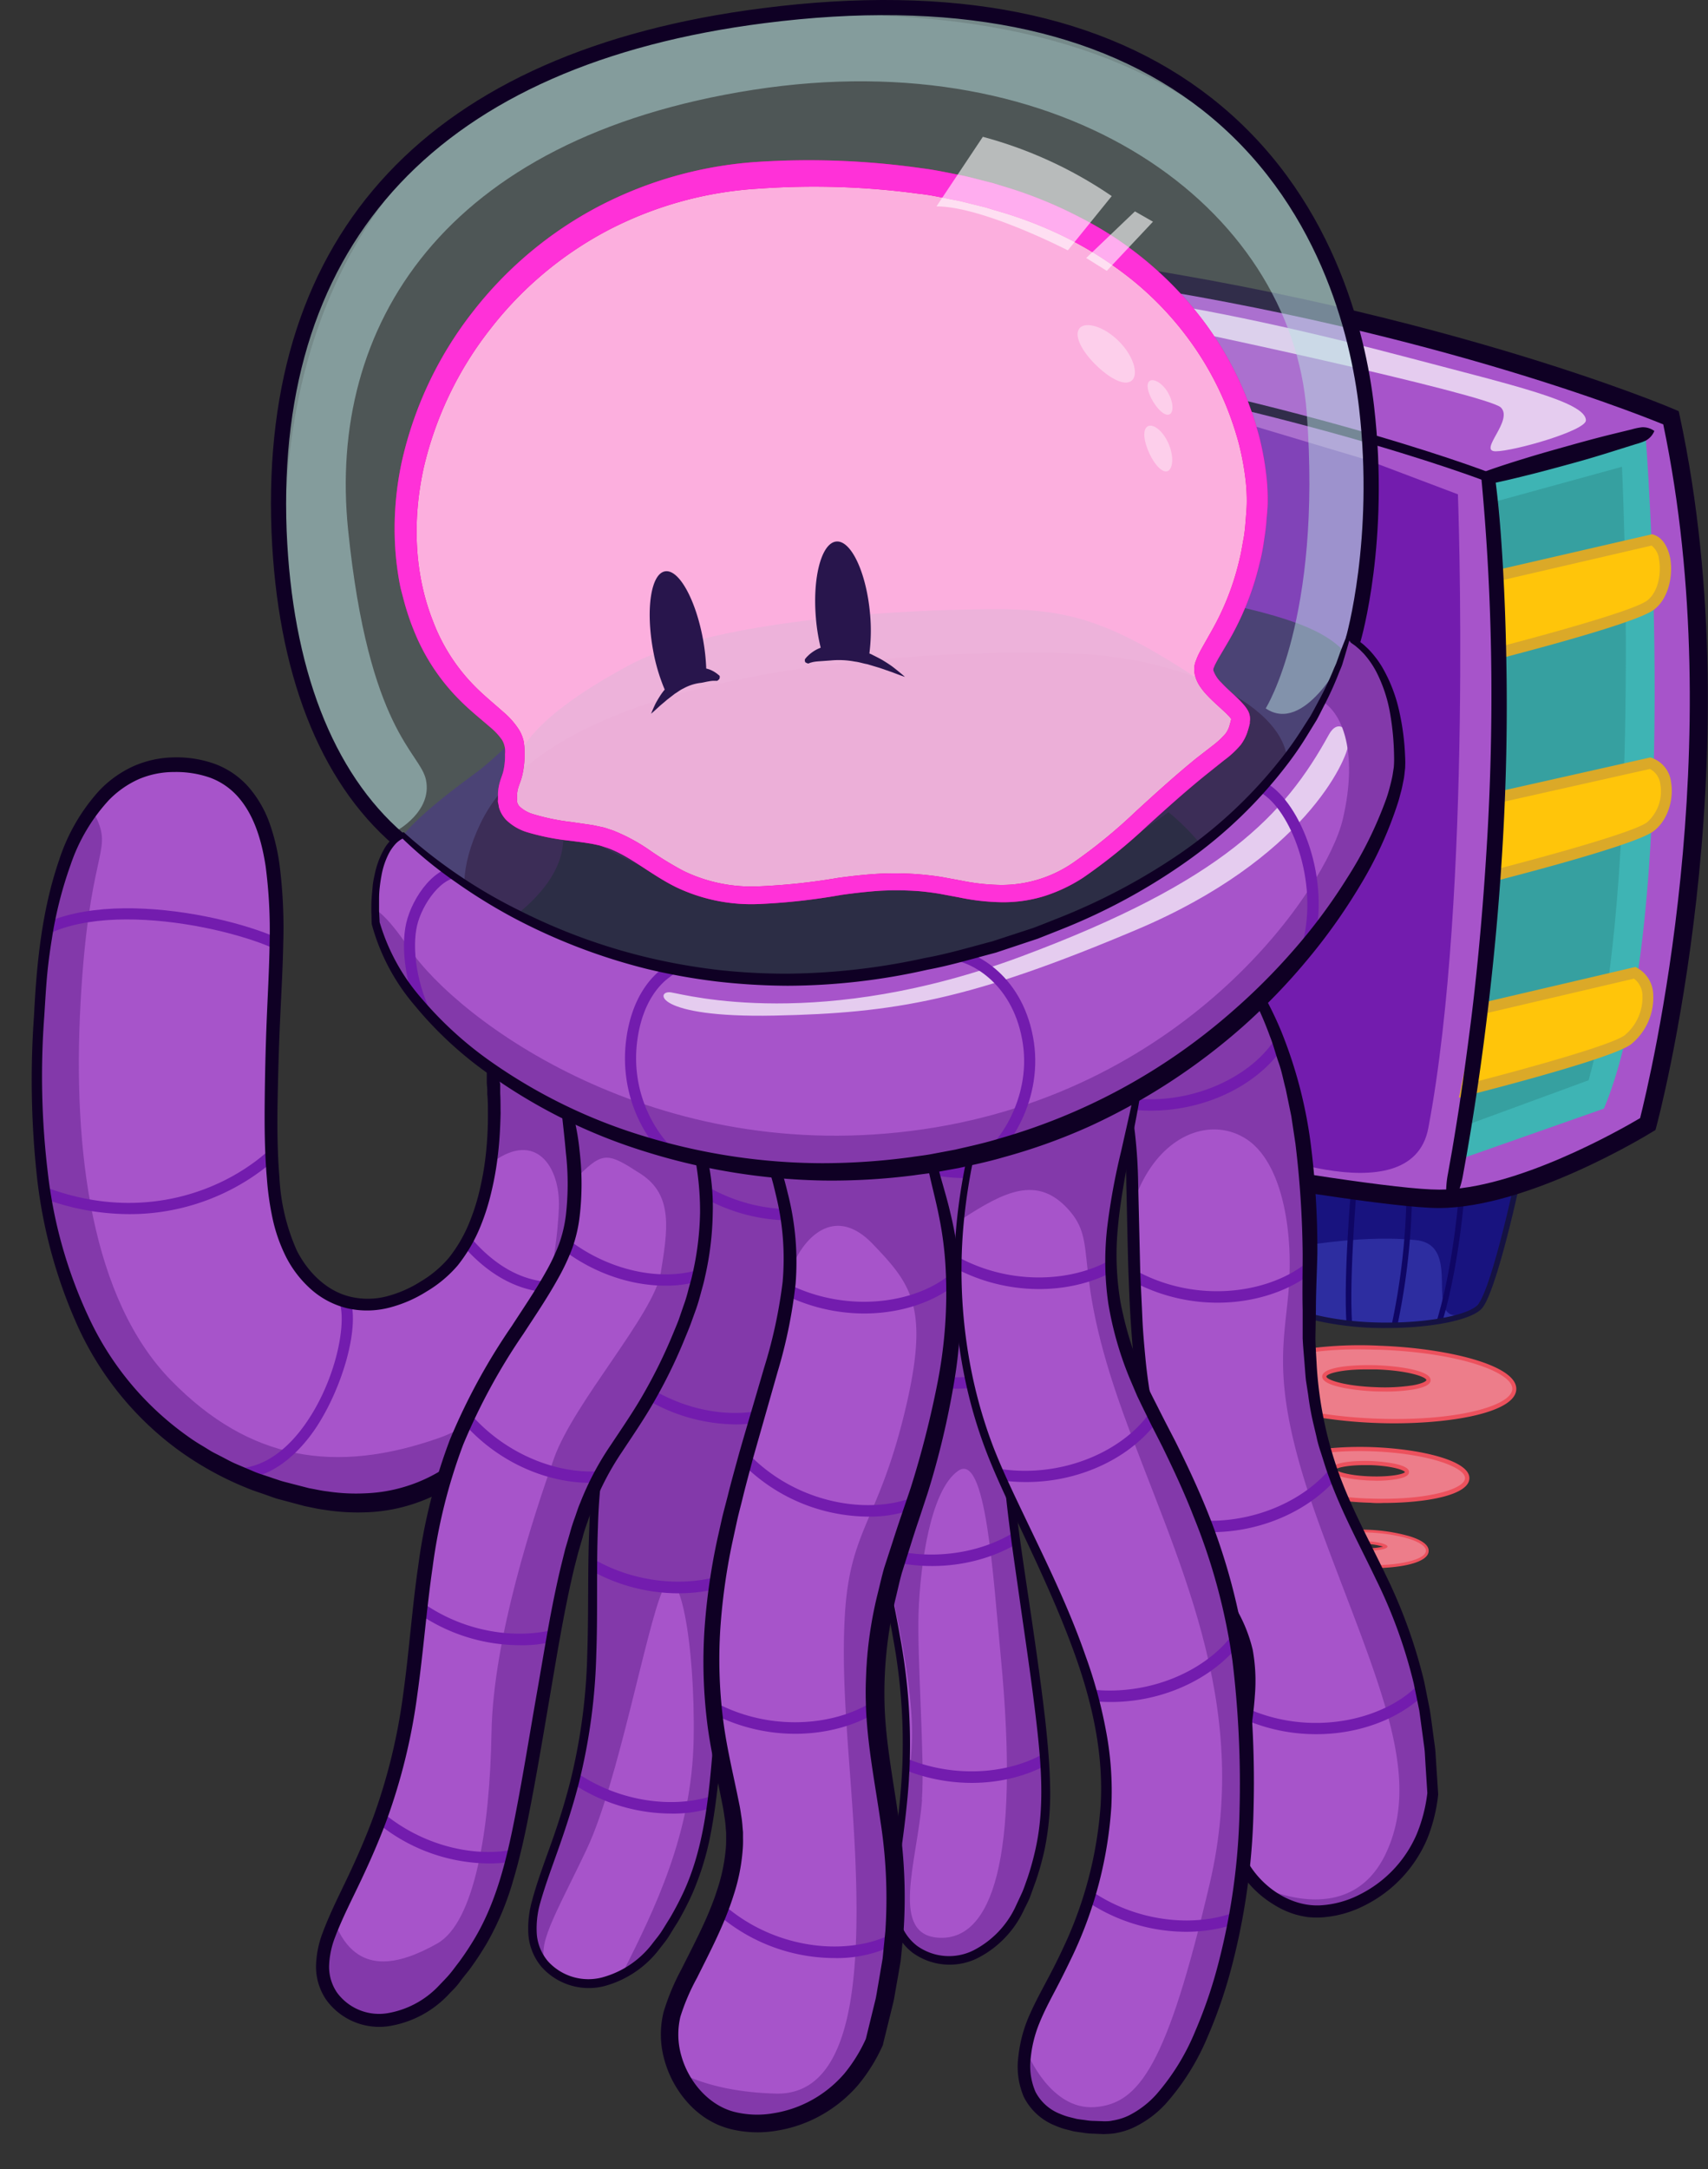 <svg xmlns="http://www.w3.org/2000/svg" xmlns:xlink="http://www.w3.org/1999/xlink" viewBox="0 0 306.93 389.72"><rect x="0" y="0" width="306.93" height="389.72" fill="#333333" stroke="none"/><defs><style>.cls-1{fill:none;}.cls-2{isolation:isolate;}.cls-3{fill:#2d2da0;}.cls-4{fill:#18137f;}.cls-5{clip-path:url(#clip-path);}.cls-6{fill:#0f0664;}.cls-7{fill:#151242;}.cls-8{fill:#ed7d8a;}.cls-9{fill:#ec515d;}.cls-10{fill:#a754ca;}.cls-11{fill:#3eb4b4;}.cls-12{fill:#36a0a0;}.cls-13{fill:#0f0024;}.cls-14{fill:#ffc50a;}.cls-15{fill:#dba928;}.cls-16,.cls-35,.cls-39{fill:#fff;}.cls-16{opacity:0.7;}.cls-16,.cls-34{mix-blend-mode:overlay;}.cls-17{fill:#731cae;}.cls-18{fill:#301c5a;}.cls-19{fill:#1d0034;}.cls-20{fill:#09001e;}.cls-21{clip-path:url(#clip-path-2);}.cls-22{fill:#8339aa;}.cls-23{clip-path:url(#clip-path-3);}.cls-24{clip-path:url(#clip-path-4);}.cls-25{clip-path:url(#clip-path-5);}.cls-26{clip-path:url(#clip-path-6);}.cls-27{clip-path:url(#clip-path-7);}.cls-28{clip-path:url(#clip-path-8);}.cls-29{fill:#eb008b;}.cls-30,.cls-36{fill:#bae2e2;}.cls-30{opacity:0.2;}.cls-31{opacity:0.9;}.cls-32{fill:#ffbee6;}.cls-33{fill:#ff31d8;}.cls-34{opacity:0.4;}.cls-36{opacity:0.5;}.cls-37{fill:#28154c;}.cls-38{clip-path:url(#clip-path-9);}.cls-39{opacity:0.6;}</style><clipPath id="clip-path" transform="translate(-63.11 -27.02)"><path class="cls-1" d="M335.6,240.08s-3.94,18.3-6.49,21.54-19.22,4.86-30.56,1.85c0,0,.23-20.38-.93-25.47S335.6,240.08,335.6,240.08Z"/></clipPath><clipPath id="clip-path-2" transform="translate(-63.11 -27.02)"><path class="cls-1" d="M151.59,220c1.24,11.42-.39,29.55-10.19,36.73-9.26,6.8-18.21,6.18-24.08-1.54s-5.86-20.38-5.25-40.75,4.63-48.47-15.74-50-25,25.94-25.94,41.37S63.6,283.61,118.25,296s51.87-86.13,51.87-86.13Z"/></clipPath><clipPath id="clip-path-3" transform="translate(-63.11 -27.02)"><path class="cls-1" d="M216.86,209.35s9.69,15.07,9.3,26.54-8.53,26-8,46.44,7.4,35.39,7.88,55.38c.47,19.43-5,29.93-.84,36.92,4,6.79,16.15,7.2,22-6.48.17-.39.34-.8.5-1.21,5.66-14.91,3.42-24.66-1.93-62.09s1.88-32.68,4.51-57.68-7.53-37.89-14-44"/></clipPath><clipPath id="clip-path-4" transform="translate(-63.11 -27.02)"><path class="cls-1" d="M185.41,212.85s6.36,16.76,3.6,27.89-13.74,23.7-17.45,43.78-.09,36.15-3.76,55.81c-3.56,19.11-11.06,28.25-8.47,35.95,2.53,7.48,14.32,10.38,22.9-1.78.25-.35.5-.71.74-1.09,8.63-13.41,8.46-23.41,11-61.14s8.61-31.58,16.35-55.49.48-38.63-4.54-45.9"/></clipPath><clipPath id="clip-path-5" transform="translate(-63.11 -27.02)"><path class="cls-1" d="M164.11,222.6s4.6,17.32.7,28.11-16.11,22.15-21.88,41.74-3.83,35.95-9.51,55.12c-5.52,18.64-13.93,27-12.14,34.88,1.73,7.7,13.16,11.81,23,.6.28-.32.56-.66.84-1,10-12.45,10.83-22.41,17.24-59.68s11.82-30.53,22-53.51,4.47-38.37.22-46.12"/></clipPath><clipPath id="clip-path-6" transform="translate(-63.11 -27.02)"><path class="cls-1" d="M230.47,235.45c1.85,9.73,10.19,25-4.63,66.69s6.48,48.62-5.56,91.69c-6,13.9-19.45,16.21-26.39,13.9s-11.58-10.66-10.19-18.07,12.5-21.3,12.5-32-9.72-25.93-1.85-58.35,15.28-40.75,7.41-64.37,28.71.46,28.71.46h0"/></clipPath><clipPath id="clip-path-7" transform="translate(-63.11 -27.02)"><path class="cls-1" d="M282.79,195.16c4.69,8.72,17.23,20.8,15.6,65s20.78,44.44,22.22,89.14c-1.57,15.06-13.69,21.3-21,21.17s-14.24-6.68-15.14-14.17,5.53-24.07,2.34-34.23S269.74,300.25,267.52,267s2.34-43.46-12.25-63.62,27.52-8.18,27.52-8.18h0"/></clipPath><clipPath id="clip-path-8" transform="translate(-63.11 -27.02)"><path class="cls-1" d="M268,220.63c-4,23.47-10.8,35.51,3.09,61.75s16.36,43.22,16.06,69.16-10.19,57.73-25.63,57.73-15.75-9.88-13.28-17.6,12-18.52,13.59-40.13-12.66-44.77-19.76-61.44S232.48,251.81,239,229,268,220.63,268,220.63Z"/></clipPath><clipPath id="clip-path-9" transform="translate(-63.11 -27.02)"><path class="cls-1" d="M305.34,141.6c4.32,2.16,9,8.33,9.26,21.92S289.29,224,235.26,235.14s-99.11-18.83-104.66-42.29c-.93-14.21,4.94-15.75,4.94-15.75s33.48,34.15,89.22,24.08C272.61,192.54,297.93,167.22,305.34,141.6Z"/></clipPath></defs><g class="cls-2"><g id="Layer_28" data-name="Layer 28"><path class="cls-3" d="M335.6,240.08s-3.94,18.3-6.49,21.54-19.22,4.86-30.56,1.85c0,0,.23-20.38-.93-25.47S335.6,240.08,335.6,240.08Z" transform="translate(-63.11 -27.02)"/><path class="cls-4" d="M325.87,263.24c-7.39,1.48.46-12.51-8.33-13.43s-19.45.92-19.45.92L297.62,238l24.08,4.4,13.9-2.32S332.82,261.85,325.87,263.24Z" transform="translate(-63.11 -27.02)"/><g class="cls-5"><path class="cls-6" d="M321.24,267.58c3.64-9.52,4.89-24.3,4.9-24.45l-1-.08c0,.15-1.25,14.78-4.83,24.18Z" transform="translate(-63.11 -27.02)"/><path class="cls-6" d="M313.85,266.84a122.93,122.93,0,0,0,3-24.66l-1,0a121.83,121.83,0,0,1-3,24.43Z" transform="translate(-63.11 -27.02)"/><path class="cls-6" d="M305.23,266.54l1-.12c-.91-7.5.68-25.88.7-26.06l-1-.09C305.86,241,304.31,258.93,305.23,266.54Z" transform="translate(-63.11 -27.02)"/></g><path class="cls-7" d="M298.42,264l-.38-.1v-.39c0-.2.22-20.37-.92-25.35a1.34,1.34,0,0,1,.36-1.26c3.37-3.53,34.64,2.09,38.2,2.74l.5.09-.1.51c-.17.75-4,18.44-6.58,21.74-1.71,2.17-9.1,3.63-17.22,3.63A55.44,55.44,0,0,1,298.42,264Zm-.21-26.41a.36.36,0,0,0-.1.35c1.08,4.76,1,22.26.94,25.19,11.75,3,27.44,1.06,29.67-1.77s5.62-17.87,6.28-20.83C321.24,238,300.46,235.19,298.21,237.54Z" transform="translate(-63.11 -27.02)"/><path class="cls-8" d="M286.27,274.85c-.13,3.63,10.72,7,24.23,7.45s24.58-2.06,24.71-5.69-10.72-7-24.23-7.45S286.4,271.22,286.27,274.85Zm14.82-.54c0-1.09,4.26-1.82,9.43-1.63s9.33,1.22,9.29,2.31-4.26,1.82-9.43,1.63S301.05,275.4,301.09,274.31Z" transform="translate(-63.11 -27.02)"/><path class="cls-9" d="M310.49,282.67c-12.21-.43-24.75-3.49-24.6-7.83.09-2.49,4.2-3.95,7.63-4.74A69.66,69.66,0,0,1,311,268.79v0c12.21.43,24.75,3.49,24.59,7.83-.14,4-10.79,6.11-21.95,6.11C312.58,282.73,311.53,282.71,310.49,282.67Zm-16.8-11.84c-4.42,1-7,2.49-7,4-.11,3,9.45,6.54,23.87,7.06s24.2-2.33,24.31-5.32-9.46-6.54-23.87-7.06c-1.11,0-2.21-.06-3.29-.06A64.19,64.19,0,0,0,293.69,270.83ZM310.36,277h0c-3.36-.13-9.71-.84-9.65-2.7s6.45-2.12,9.82-2,9.72.84,9.66,2.7c0,.75-1.05,1.29-3.11,1.65a30.43,30.43,0,0,1-5.1.37Zm-8.9-2.67c0,.54,3.12,1.71,8.93,1.91h0a33.65,33.65,0,0,0,6.56-.33c2-.35,2.48-.81,2.48-.94,0-.54-3.11-1.71-8.92-1.92l-1.63,0C304.1,273,301.48,273.84,301.46,274.33Z" transform="translate(-63.11 -27.02)"/><path class="cls-8" d="M292.36,291.43c-.09,2.55,7.54,4.89,17.05,5.24s17.28-1.45,17.37-4-7.54-4.89-17-5.24S292.45,288.87,292.36,291.43Zm10.42-.38c0-.77,3-1.28,6.64-1.15s6.56.86,6.53,1.62-3,1.28-6.63,1.15S302.76,291.81,302.78,291.05Z" transform="translate(-63.11 -27.02)"/><path class="cls-9" d="M309.39,297a49.62,49.62,0,0,1-12.22-1.81c-2.4-.73-5.25-2-5.19-3.82.12-3.24,9.24-4.66,17.77-4.36h0c8.53.31,17.53,2.38,17.41,5.63-.11,3-7.7,4.4-15.5,4.4C310.9,297.08,310.14,297.07,309.39,297Zm.33-9.24c-9.92-.36-16.91,1.63-17,3.64,0,1,1.7,2.17,4.65,3.07a48.1,48.1,0,0,0,12,1.78c9.91.35,16.91-1.63,17-3.64s-6.76-4.49-16.69-4.85Zm-.42,5.25,0-.38,0,.38c-.28,0-6.95-.27-6.89-2s6.74-1.52,7-1.51,7,.27,6.9,2c0,.6-.75,1-2.28,1.27a21.1,21.1,0,0,1-3.61.27Zm-6.14-2c.14.38,2.33,1.12,6.17,1.25s6.07-.44,6.25-.76c-.15-.38-2.34-1.12-6.18-1.26l-1.13,0C305.13,290.25,303.31,290.75,303.16,291Z" transform="translate(-63.11 -27.02)"/><path class="cls-9" d="M308.25,308.7a31.58,31.58,0,0,1-7.85-1.17c-2.36-.72-3.53-1.63-3.5-2.69.09-2.26,5.89-3.24,11.6-3l0,.5,0-.5a31.61,31.61,0,0,1,7.85,1.16c2.36.72,3.53,1.63,3.49,2.69-.07,2.07-4.93,3.06-10.11,3.06Zm-10.35-3.83c0,.32.57,1,2.79,1.71a31,31,0,0,0,7.6,1.12c6.38.23,10.52-1.08,10.56-2.07,0-.31-.57-1-2.79-1.7a30.54,30.54,0,0,0-7.6-1.12l-1.46,0C301.45,302.78,297.94,304,297.9,304.87Zm10.29,1.28a15.84,15.84,0,0,1-3.06-.38c-.69-.17-1.61-.48-1.58-1.17s1-.94,1.66-1.06a16.14,16.14,0,0,1,3.08-.16,15.85,15.85,0,0,1,3.07.38c.69.17,1.61.48,1.58,1.17s-1,.94-1.67,1.06a14.47,14.47,0,0,1-2.34.17Zm.07-1.77a12.08,12.08,0,0,0-3.41.26,11.65,11.65,0,0,0,3.38.51h0a12.12,12.12,0,0,0,3.41-.26A12,12,0,0,0,308.26,304.38Z" transform="translate(-63.11 -27.02)"/><path class="cls-8" d="M297.4,304.86c0,1.62,4.81,3.12,10.87,3.34s11-.93,11.08-2.55-4.81-3.13-10.87-3.34S297.46,303.23,297.4,304.86Zm6.65-.24c0-.49,1.91-.82,4.23-.74s4.18.55,4.16,1-1.91.81-4.23.73S304,305.1,304.05,304.62Z" transform="translate(-63.11 -27.02)"/><path class="cls-10" d="M363.38,102.08s-44-19-113.46-27.79c-20.37,13-25.93,25.94-25.93,25.94l-1.85,126S306,242.4,321.7,242.4,359.21,229,359.21,229,376.81,164.6,363.38,102.08Z" transform="translate(-63.11 -27.02)"/><path class="cls-11" d="M351.34,226.19,325,235.45s11.11-65.76,5.55-122.72l28.25-7.87S365.7,191.92,351.34,226.19Z" transform="translate(-63.11 -27.02)"/><path class="cls-12" d="M354.58,110.88s3.71,76-6,110.22l-22.69,8.33S337,138.66,331,117.36Z" transform="translate(-63.11 -27.02)"/><path class="cls-13" d="M221.82,227.81l-1.36-.26,1.88-127.67.13-.3c.24-.55,6-13.59,26.57-26.68l.5-.32.59.07C319,81.38,363.6,100.37,364,100.56l.78.34.18.83c13.36,62.19-4,127-4.19,127.67l-.17.63-.56.34c-.9.56-22.35,13.68-38.38,13.68C306,244.05,225.25,228.47,221.82,227.81ZM362,103.27c-6.19-2.54-48.54-19.2-111.64-27.26-17.64,11.36-23.75,22.72-24.67,24.6l-1.83,124.22c10.88,2.09,83.57,15.92,97.89,15.92,13.72,0,32.61-10.79,36.09-12.85C359.53,221.1,374.11,161.12,362,103.27Z" transform="translate(-63.11 -27.02)"/><path class="cls-14" d="M356.9,201.8c4,2.16,2.47,9.26-1.24,12S322,224,322,224l.62-14.2Z" transform="translate(-63.11 -27.02)"/><path class="cls-15" d="M321.66,209,357,200.74l.33.18a5.65,5.65,0,0,1,2.87,4.8,10.82,10.82,0,0,1-4,8.92c-3.75,2.82-30.92,9.6-34,10.36l-1.29.32Zm1.94,1.6-.53,12.1c9.08-2.27,29.23-7.62,32-9.69a8.85,8.85,0,0,0,3.19-7.17,3.86,3.86,0,0,0-1.52-3Z" transform="translate(-63.11 -27.02)"/><path class="cls-14" d="M359.68,164.13c4,1.24,3.7,8.65,0,11.43S326,185.75,326,185.75l.61-14.21Z" transform="translate(-63.11 -27.02)"/><path class="cls-15" d="M325.68,170.74l34-7.64.25.08a5.27,5.27,0,0,1,3.48,4.43c.48,2.8-.45,6.7-3.17,8.75-3.76,2.82-30.93,9.59-34,10.36L325,187Zm1.93,1.61-.53,12.1c9.08-2.28,29.23-7.62,32-9.69a7.41,7.41,0,0,0,2.4-6.81,3.56,3.56,0,0,0-1.87-2.78Z" transform="translate(-63.11 -27.02)"/><path class="cls-14" d="M360,124c3.08.93,3.39,8.95-.31,11.73S326,145.92,326,145.92l.61-14.2Z" transform="translate(-63.11 -27.02)"/><path class="cls-15" d="M325.68,130.91,360,123l.25.08c1.48.44,2.55,2,3,4.22.55,3.1-.28,7.28-2.94,9.27-3.76,2.82-30.93,9.6-34,10.36l-1.3.32Zm1.93,1.61-.53,12.11c9.08-2.28,29.23-7.63,32-9.7,2-1.49,2.6-4.88,2.17-7.32a3.68,3.68,0,0,0-1.34-2.57Z" transform="translate(-63.11 -27.02)"/><path class="cls-10" d="M330.66,119.68s6.79,64.83-9.27,120.09l-12.65-8.64,10.8-101.27Z" transform="translate(-63.11 -27.02)"/><path class="cls-13" d="M324.76,242.12A15.18,15.18,0,0,0,326,238.2l.72-4c.46-2.67.91-5.35,1.32-8q1.26-8,2.24-16.11,2-16.16,2.92-32.41t.59-32.54c-.1-5.43-.29-10.85-.6-16.27s-.71-10.82-1.44-16.25h0l-.89,1.33c2.54-.51,5.05-1.13,7.56-1.76s5-1.32,7.49-2,5-1.44,7.43-2.21l3.7-1.16a11.08,11.08,0,0,0,1.83-.65,3.51,3.51,0,0,0,1.53-1.72,3.51,3.51,0,0,0-2.2-.67,11,11,0,0,0-1.9.39l-3.77.92c-2.51.62-5,1.3-7.5,2s-5,1.4-7.45,2.15-4.94,1.53-7.38,2.41l-1,.36.12,1h0c1,10.67,1.59,21.48,1.75,32.25s-.07,21.57-.7,32.34-1.53,21.52-2.85,32.23q-1,8-2.19,16-.62,4-1.3,8l-.71,4a17.1,17.1,0,0,0-.32,4.05Z" transform="translate(-63.11 -27.02)"/><path class="cls-16" d="M348.1,102.54c0-3.34-13.28-6.34-31.45-11.15-16.92-4.48-36.76-9.07-52.83-11.08,0,0-8.34,2.32.46,3.71s66.22,13.89,68.54,16.21-4.17,7.87-.93,7.87S348.1,104.39,348.1,102.54Z" transform="translate(-63.11 -27.02)"/><path class="cls-17" d="M308.71,109.63l16.39,6.2s2.65,71.74-5.32,113.86c-3.1,16.4-34.55,2.66-34.55,2.66l-28.36-93-1.33-45.63Z" transform="translate(-63.11 -27.02)"/><path class="cls-18" d="M307.19,147.77c-2.78-5.56-7.41-8.64-22.53-12s-50.57-6.08-78.42-.93c-36.74,6.8-49.4,25-57.43,30.88s-13.89,10.8-15.43,14.82,19.75,29,46.31,29.94,55.88,2.47,87.68-16.36S307.19,147.77,307.19,147.77Z" transform="translate(-63.11 -27.02)"/><path class="cls-19" d="M294.37,165.76c1.78-11.07-17.6-20.37-37.51-21.3s-93.09.46-107.44,30.56,27.78,36.59,57.42,35.66S290.2,191.7,294.37,165.76Z" transform="translate(-63.11 -27.02)"/><path class="cls-20" d="M273.08,172.93a40.23,40.23,0,0,1,9.72,11.58c3.71,7-61.59,30.57-88,25.47s-41.68-16.67-41.68-16.67,10.19-6,11.12-14.36.46-3.24.46-3.24,24.55,13.43,32,13.43,25.93-6,34.73-4.17,14.35,2.78,21.76,0S273.08,172.93,273.08,172.93Z" transform="translate(-63.11 -27.02)"/><path class="cls-10" d="M151.59,220c1.24,11.42-.39,29.55-10.19,36.73-9.26,6.8-18.21,6.18-24.08-1.54s-5.86-20.38-5.25-40.75,4.63-48.47-15.74-50-25,25.94-25.94,41.37S63.6,283.61,118.25,296s51.87-86.13,51.87-86.13Z" transform="translate(-63.11 -27.02)"/><g class="cls-21"><path class="cls-22" d="M151.72,235.75c7.68-5.61,12.11.89,11.82,8.27s-3,34.85-21.56,41.35S108,289.51,93.83,275,76.11,234,77.59,207.1s5.61-26.88,3-32.79-9.45-4.43-9.45-4.43S54,256.13,69.91,277.69s57.59,29.54,71.18,20.38,32.2-35.74,30.13-60.25-19.79-25.11-19.79-25.11Z" transform="translate(-63.11 -27.02)"/><path class="cls-17" d="M114.62,198.63l1.08-1.69c-7.56-4.81-37.13-11.81-49.06-1.13L68,197.3C79,187.42,107.61,194.17,114.62,198.63Z" transform="translate(-63.11 -27.02)"/><path class="cls-17" d="M86.27,245.15A39.65,39.65,0,0,0,114,234l-1.41-1.42c-8.26,8.26-24.57,15-43.35,6.89l-.8,1.84A44.63,44.63,0,0,0,86.27,245.15Z" transform="translate(-63.11 -27.02)"/><path class="cls-17" d="M105.44,292.83c4.73,0,9.19-2.51,13.07-7.4,5.57-7,10-20.69,7.1-26.07l-1.76,1c1.94,3.55-.38,15.66-6.9,23.87-3.06,3.84-8.11,8-14.8,6.18l-.53,1.93A14.53,14.53,0,0,0,105.44,292.83Z" transform="translate(-63.11 -27.02)"/><path class="cls-17" d="M162.6,259.24A15.49,15.49,0,0,0,169,258l-.92-1.78c-.41.21-10.26,5-20.39-6.86l-1.52,1.3C152.16,257.6,158.22,259.24,162.6,259.24Z" transform="translate(-63.11 -27.02)"/></g><path class="cls-13" d="M160.05,214.14l4.74-2.69c1.58-.88,3.14-1.82,4.72-2.72l1.77-1,.08,2.06h0A199.68,199.68,0,0,1,170,238.1a140.74,140.74,0,0,1-6.08,27.77A75.7,75.7,0,0,1,158,279a47,47,0,0,1-9,11.44,32,32,0,0,1-12.88,7.16,30.39,30.39,0,0,1-7.32,1.12,38.16,38.16,0,0,1-7.33-.44c-1.21-.15-2.39-.44-3.58-.67l-3.48-.93c-.58-.16-1.16-.3-1.74-.47l-1.7-.6c-1.13-.41-2.28-.75-3.39-1.22a57.56,57.56,0,0,1-12.62-7,56.66,56.66,0,0,1-17.92-22.19,89,89,0,0,1-7.36-27.41,161.84,161.84,0,0,1-.46-28.27c.47-9.36,1.39-18.91,4.52-28A34.17,34.17,0,0,1,81,169a19.8,19.8,0,0,1,6.08-4.32,18.7,18.7,0,0,1,7.31-1.59,20.31,20.31,0,0,1,7.37,1.19,15,15,0,0,1,6.21,4.36,20.51,20.51,0,0,1,3.66,6.49,38.07,38.07,0,0,1,1.69,7.07,89.62,89.62,0,0,1,.69,14.24c-.09,4.72-.37,9.41-.58,14.09s-.34,9.36-.43,14-.06,9.34.32,13.95a36.7,36.7,0,0,0,3.13,13.21c2,3.95,5.43,7.33,9.67,8.31a13.54,13.54,0,0,0,6.48-.08,21.54,21.54,0,0,0,6.13-2.68,20.1,20.1,0,0,0,5.08-4.29,25.79,25.79,0,0,0,3.43-5.78,38.12,38.12,0,0,0,2.1-6.49,51.86,51.86,0,0,0,1.13-6.8,63.61,63.61,0,0,0,.32-6.9c0-1.16,0-2.31-.12-3.46l0-.86-.08-1c0-.77,0-1.54,0-2.28C153.83,217.76,156.89,215.94,160.05,214.14ZM153,221.82l0,.31,0,.44,0,.89c.07,1.19.05,2.39.07,3.58-.06,2.39-.17,4.77-.45,7.14a55,55,0,0,1-1.23,7.07,40.21,40.21,0,0,1-2.26,6.86,28.4,28.4,0,0,1-3.77,6.26,22.39,22.39,0,0,1-5.64,4.71,23.42,23.42,0,0,1-6.73,2.89,16,16,0,0,1-7.45.1,15.13,15.13,0,0,1-6.61-3.48,19.76,19.76,0,0,1-4.48-5.88,29.08,29.08,0,0,1-2.38-6.88,52.42,52.42,0,0,1-1-7.1c-.41-4.74-.44-9.47-.39-14.17s.16-9.39.35-14.1.46-9.37.53-14a88.41,88.41,0,0,0-.72-13.84c-.69-4.48-2-9-4.82-12.28a12.45,12.45,0,0,0-5.2-3.62,18.54,18.54,0,0,0-6.44-1A16.15,16.15,0,0,0,88.05,167a17.47,17.47,0,0,0-5.35,3.74,32.43,32.43,0,0,0-6.88,11.59,72,72,0,0,0-3.4,13.43c-.37,2.29-.68,4.6-.88,6.91s-.33,4.66-.48,7a144.64,144.64,0,0,0,.63,27.92,83.58,83.58,0,0,0,7.6,26.59A54.13,54.13,0,0,0,96.76,285a33.31,33.31,0,0,0,2.86,1.86l1.46.9c.49.28,1,.52,1.51.79,1,.5,2,1.09,3.06,1.53l3.16,1.34c1,.43,2.16.74,3.23,1.13l1.63.54c.55.16,1.11.29,1.66.44l3.33.86c1.11.19,2.22.46,3.34.58a34.12,34.12,0,0,0,6.69.34,28.12,28.12,0,0,0,18.05-7.39,43.53,43.53,0,0,0,8.33-10.59,76.71,76.71,0,0,0,5.63-12.53,137.88,137.88,0,0,0,6.22-27.06,204.38,204.38,0,0,0,2-27.84h0l1.85,1.06c-1.51.8-3,1.56-4.54,2.38l-4.53,2.4c-3,1.6-6.12,3.18-9,4.89A7.22,7.22,0,0,1,153,221.82Z" transform="translate(-63.11 -27.02)"/><path class="cls-10" d="M216.86,209.35s9.69,15.07,9.3,26.54-8.53,26-8,46.44,7.4,35.39,7.88,55.38c.47,19.43-5,29.93-.84,36.92,4,6.79,16.15,7.2,22-6.48.17-.39.34-.8.5-1.21,5.66-14.91,3.42-24.66-1.93-62.09s1.88-32.68,4.51-57.68-7.53-37.89-14-44" transform="translate(-63.11 -27.02)"/><g class="cls-23"><path class="cls-22" d="M227,339.42c-.47,19.14-10.34,34.26,2.36,39.87,9.52,4.21,23.93-1.47,23-29.83s-8.56-53.46-7.38-67.93S248,229.25,248,229.25L215.23,236l6.2,69.12S227.34,327.3,227,339.42Zm1.77,10.93c.56-7-.88-25.4-.59-33.67s2.07-21.86,7.09-25.4,6.27,18.66,7.68,33.37c3.54,36.92-1.77,50.81-10.93,50.51S227.93,361.57,228.81,350.35Z" transform="translate(-63.11 -27.02)"/><path class="cls-17" d="M236.58,238.67c6.57,0,12.6-2.09,16.5-5.68l-1.35-1.47c-7.18,6.6-23,7.51-34.32-1.75l-1.27,1.55A32.33,32.33,0,0,0,236.58,238.67Z" transform="translate(-63.11 -27.02)"/><path class="cls-17" d="M234.83,276.51c6.08,0,11.65-1.81,15.44-5L249,270c-7.45,6.3-23.33,6.54-34.22-3.18l-1.33,1.49A32.27,32.27,0,0,0,234.83,276.51Z" transform="translate(-63.11 -27.02)"/><path class="cls-17" d="M230.59,308.37c9.27,0,17.64-4,21.72-9.8l-1.64-1.15c-5.61,8-20.91,12.25-33.9,5.61l-.91,1.78A32.34,32.34,0,0,0,230.59,308.37Z" transform="translate(-63.11 -27.02)"/><path class="cls-17" d="M237.7,347.33c7.57,0,14.48-2.7,18.54-7.09l-1.47-1.36c-6.62,7.16-22.35,9.35-34.35,1l-1.14,1.65A32.38,32.38,0,0,0,237.7,347.33Z" transform="translate(-63.11 -27.02)"/></g><path class="cls-13" d="M216.44,209.62a79.54,79.54,0,0,1,5.26,10.12,49.09,49.09,0,0,1,3.44,10.83,25.66,25.66,0,0,1,.43,5.59,39.58,39.58,0,0,1-.76,5.61c-.75,3.73-1.84,7.4-2.85,11.1a109.8,109.8,0,0,0-4.32,22.7,100.61,100.61,0,0,0,1.53,23.06c1.27,7.6,3.11,15.06,4.41,22.59A104.06,104.06,0,0,1,225.27,344c-.15,3.81-.52,7.61-1,11.4s-1.14,7.57-1.33,11.49a17.76,17.76,0,0,0,.68,5.94,10.19,10.19,0,0,0,3.47,5,11.35,11.35,0,0,0,11.66,1,18.36,18.36,0,0,0,8.24-8.42c.41-.89.91-1.75,1.25-2.67s.66-1.83,1-2.75a52,52,0,0,0,1.57-5.62,50.42,50.42,0,0,0,1-11.61c-.08-3.88-.44-7.72-.85-11.55-.88-7.64-2-15.23-3.13-22.82s-2.28-15.16-2.86-22.77l-.21-2.86-.09-2.85c-.05-.95-.05-1.9,0-2.85s0-1.9.09-2.84A50,50,0,0,1,246.63,268c1-3.67,2.14-7.39,2.88-11.19a94.18,94.18,0,0,0,1.6-11.47c.06-1,.15-1.92.2-2.89l.05-2.9c0-1,0-1.94-.06-2.91s-.06-1.93-.17-2.9a54.12,54.12,0,0,0-2.23-11.4,44.77,44.77,0,0,0-12.21-19.53l-.69.73a43.65,43.65,0,0,1,11.74,19.16,60.1,60.1,0,0,1,2,22.54,91.75,91.75,0,0,1-1.61,11.3c-.74,3.73-1.85,7.37-2.89,11.08a51.64,51.64,0,0,0-2,11.46c-.1,1-.06,1.94-.1,2.91s0,1.93,0,2.9l.08,2.9.2,2.88c.57,7.7,1.74,15.3,2.81,22.89s2.23,15.18,3.11,22.78,1.51,15.27-.1,22.66a51.24,51.24,0,0,1-1.5,5.46c-.33.89-.61,1.8-1,2.66s-.79,1.69-1.18,2.54a16.84,16.84,0,0,1-7.52,7.76,9.85,9.85,0,0,1-10.14-.82,8.69,8.69,0,0,1-3-4.29,16.29,16.29,0,0,1-.62-5.43c.18-3.75.83-7.54,1.3-11.36s.87-7.66,1-11.52a105.31,105.31,0,0,0-1.74-23c-1.32-7.59-3.18-15-4.45-22.57A98.85,98.85,0,0,1,219,275.65a109.93,109.93,0,0,1,4.18-22.45c1-3.7,2.07-7.4,2.82-11.2a39.87,39.87,0,0,0,.75-5.79,26.53,26.53,0,0,0-.47-5.84,51.1,51.1,0,0,0-3.56-11.05,81.25,81.25,0,0,0-5.39-10.24Z" transform="translate(-63.11 -27.02)"/><path class="cls-10" d="M185.41,212.85s6.36,16.76,3.6,27.89-13.74,23.7-17.45,43.78-.09,36.15-3.76,55.81c-3.56,19.11-11.06,28.25-8.47,35.95,2.53,7.48,14.32,10.38,22.9-1.78.25-.35.5-.71.74-1.09,8.63-13.41,8.46-23.41,11-61.14s8.61-31.58,16.35-55.49.48-38.63-4.54-45.9" transform="translate(-63.11 -27.02)"/><g class="cls-24"><path class="cls-22" d="M175.06,381.36c5.61-11.22,12.4-24.81,12.7-41.94s-2.66-33.37-5.61-26.58-8,34.56-13.59,46.37-9.45,17.72-7.09,21-5,1.77-5,1.77-5.91-18.9.89-29.83,10.33-44.6,8-56.71S183,226.89,183,226.89l23.34-.89,13,45.78s-22.15,64.1-22.74,77.39S182.44,380.18,175.06,381.36Z" transform="translate(-63.11 -27.02)"/><path class="cls-17" d="M204.75,246.27a22.07,22.07,0,0,0,11.2-2.78l-1-1.73c-8.38,5-24.09,2.58-33.21-8.82l-1.56,1.25A32,32,0,0,0,204.75,246.27Z" transform="translate(-63.11 -27.02)"/><path class="cls-17" d="M195.06,282.92a21.64,21.64,0,0,0,10.17-2.34l-.95-1.77c-8.59,4.62-24.18,1.57-32.81-10.2l-1.62,1.19A31.87,31.87,0,0,0,195.06,282.92Z" transform="translate(-63.11 -27.02)"/><path class="cls-17" d="M185,313.27c6.65,0,12.74-2.13,16.66-5.79L200.25,306c-7.13,6.65-23,7.65-34.33-1.53L164.66,306A32.29,32.29,0,0,0,185,313.27Z" transform="translate(-63.11 -27.02)"/><path class="cls-17" d="M183.59,352.84a23,23,0,0,0,13.24-3.78l-1.15-1.63c-8,5.63-23.81,4.51-33.82-6.1l-1.45,1.37A32.14,32.14,0,0,0,183.59,352.84Z" transform="translate(-63.11 -27.02)"/></g><path class="cls-13" d="M184.88,213.64a78.81,78.81,0,0,1,3,11A49.51,49.51,0,0,1,189,235.93a25,25,0,0,1-.76,5.54,38.34,38.34,0,0,1-1.9,5.32c-1.5,3.48-3.32,6.85-5.08,10.26a110.69,110.69,0,0,0-8.93,21.33,100.33,100.33,0,0,0-3.31,22.9c-.34,7.7-.11,15.38-.38,23a104.7,104.7,0,0,1-3,22.59c-.93,3.69-2.07,7.33-3.34,10.93s-2.66,7.19-3.66,11a18,18,0,0,0-.56,6,10.23,10.23,0,0,0,2.39,5.64,11.37,11.37,0,0,0,11.24,3.4,18.43,18.43,0,0,0,9.81-6.55c.59-.79,1.25-1.53,1.77-2.37s1-1.65,1.54-2.47a53,53,0,0,0,2.68-5.19,50.48,50.48,0,0,0,3.38-11.15c.72-3.81,1.16-7.64,1.54-11.47.71-7.66,1.15-15.32,1.65-23s.91-15.31,1.92-22.87l.39-2.84.51-2.81c.15-.94.35-1.87.57-2.79s.39-1.86.68-2.77A50.28,50.28,0,0,1,202.29,277c1.77-3.38,3.62-6.79,5.13-10.35a91.78,91.78,0,0,0,3.92-10.89c.27-.93.55-1.85.8-2.79l.64-2.82c.24-.94.39-1.9.54-2.86s.34-1.9.43-2.87a54.2,54.2,0,0,0,.19-11.6,44.69,44.69,0,0,0-7.85-21.64l-.82.57a43.65,43.65,0,0,1,7.56,21.17,53.28,53.28,0,0,1-.25,11.36c-.09.94-.29,1.88-.44,2.81s-.3,1.88-.54,2.8l-.65,2.78c-.25.92-.53,1.82-.79,2.74a92.23,92.23,0,0,1-3.93,10.72c-1.5,3.5-3.35,6.83-5.14,10.25a51.4,51.4,0,0,0-4.31,10.79c-.3.93-.46,1.88-.7,2.82s-.43,1.89-.59,2.84L195,295.7l-.4,2.87c-1,7.64-1.46,15.32-2,23s-1,15.31-1.69,22.93-1.72,15.25-4.83,22.15a54.31,54.31,0,0,1-2.61,5c-.51.8-1,1.63-1.5,2.4s-1.13,1.49-1.69,2.24a16.86,16.86,0,0,1-9,6,9.8,9.8,0,0,1-9.7-2.91,8.62,8.62,0,0,1-2-4.78,16.5,16.5,0,0,1,.53-5.42c1-3.62,2.38-7.2,3.64-10.83s2.45-7.32,3.4-11.07a105.74,105.74,0,0,0,3.11-22.93c.29-7.7,0-15.38.3-23a99.46,99.46,0,0,1,3.17-22.55,109.09,109.09,0,0,1,8.73-21.09c1.74-3.41,3.56-6.8,5.08-10.37a39.24,39.24,0,0,0,1.94-5.52,26.32,26.32,0,0,0,.74-5.84A50.86,50.86,0,0,0,189,224.41a81.67,81.67,0,0,0-3.2-11.13Z" transform="translate(-63.11 -27.02)"/><path class="cls-10" d="M164.11,222.6s4.6,17.32.7,28.11-16.11,22.15-21.88,41.74-3.83,35.95-9.51,55.12c-5.52,18.64-13.93,27-12.14,34.88,1.73,7.7,13.16,11.81,23,.6.28-.32.56-.66.84-1,10-12.45,10.83-22.41,17.24-59.68s11.82-30.53,22-53.51,4.47-38.37.22-46.12" transform="translate(-63.11 -27.02)"/><g class="cls-25"><path class="cls-22" d="M167.08,238.26c4.43-4.43,5.32-4.14,11.23-.3s4.72,10.34,3.54,17.73S166.2,279,162.65,289.06s-10.93,32.2-11.22,49.33-3,34-9.75,37.8-14.47,5.91-18.31-3.54-10.93,14.77-2.36,17.13,28.35,5.91,34.85-14.47c0,0,3.54-16.84,13-51.4s26.29-67,27.77-80-7.09-22.15-7.09-22.15L157,224.38Z" transform="translate(-63.11 -27.02)"/><path class="cls-17" d="M182.64,258a20.77,20.77,0,0,0,8.68-1.76l-.83-1.81c-8.86,4.08-24.23.07-32.13-12.21l-1.68,1.08C163,253.16,173.6,258,182.64,258Z" transform="translate(-63.11 -27.02)"/><path class="cls-17" d="M169.12,293.42a20.41,20.41,0,0,0,7.7-1.41l-.76-1.85c-9,3.7-24.21-1-31.58-13.54l-1.73,1C148.91,288.16,159.85,293.42,169.12,293.42Z" transform="translate(-63.11 -27.02)"/><path class="cls-17" d="M156.42,322.59a23.38,23.38,0,0,0,14-4.19l-1.2-1.6c-7.79,5.87-23.66,5.24-34-5.07l-1.41,1.41A32.15,32.15,0,0,0,156.42,322.59Z" transform="translate(-63.11 -27.02)"/><path class="cls-17" d="M150.75,361.8a21.72,21.72,0,0,0,10.64-2.55l-1-1.74c-8.5,4.78-24.14,2-33-9.56l-1.59,1.21A31.89,31.89,0,0,0,150.75,361.8Z" transform="translate(-63.11 -27.02)"/></g><path class="cls-10" d="M230.47,235.45c1.85,9.73,10.19,25-4.63,66.69s6.48,48.62-5.56,91.69c-6,13.9-19.45,16.21-26.39,13.9s-11.58-10.66-10.19-18.07,12-20.22,11.42-33.49c-.49-10.64-8.64-24.39-.77-56.81s15.28-40.75,7.41-64.37,28.71.46,28.71.46h0" transform="translate(-63.11 -27.02)"/><g class="cls-26"><path class="cls-22" d="M205.48,254.65c1.77-4.72,7.38-11.52,14.47-4.13s10.34,11.52,5.61,30.71-9.74,20.68-10.63,36,1.77,31.6,2.07,49.92-1.77,36.32-14.47,36-18.32-4.43-18.32-4.43a16,16,0,0,0,17.13,9.75c13-1.48,19.5-11.52,21.57-23a93.59,93.59,0,0,0-.3-31.61c-1.48-8.56-6.2-19.19-2.66-35.14s7.39-18,10-31.61a194.86,194.86,0,0,0,3.84-36.33c0-10-6.49-18.61-6.49-18.61l-27.47,3.25Z" transform="translate(-63.11 -27.02)"/><path class="cls-17" d="M218.39,263c7.49,0,14.32-2.65,18.37-7l-1.46-1.37c-6.67,7.12-22.42,9.19-34.35.79l-1.15,1.64A32.29,32.29,0,0,0,218.39,263Z" transform="translate(-63.11 -27.02)"/><path class="cls-17" d="M219,299.49a22.57,22.57,0,0,0,12.25-3.28l-1.09-1.68c-8.17,5.32-24,3.58-33.55-7.42l-1.51,1.32A32.08,32.08,0,0,0,219,299.49Z" transform="translate(-63.11 -27.02)"/><path class="cls-17" d="M206,338.51c7.85,0,15-2.89,19.09-7.52l-1.5-1.32c-6.46,7.31-22.14,9.84-34.32,1.79l-1.1,1.67A32.32,32.32,0,0,0,206,338.51Z" transform="translate(-63.11 -27.02)"/><path class="cls-17" d="M212.94,378.8a23.27,23.27,0,0,0,13.8-4.08l-1.19-1.6c-7.84,5.8-23.7,5-33.94-5.37l-1.43,1.4A32.17,32.17,0,0,0,212.94,378.8Z" transform="translate(-63.11 -27.02)"/></g><path class="cls-10" d="M282.79,195.16c4.69,8.72,17.23,20.8,15.6,65s20.78,44.44,22.22,89.14c-1.57,15.06-13.69,21.3-21,21.17s-14.24-6.68-15.14-14.17,5.53-24.07,2.34-34.23S269.74,300.25,267.52,267s2.34-43.46-12.25-63.62,27.52-8.18,27.52-8.18h0" transform="translate(-63.11 -27.02)"/><g class="cls-27"><path class="cls-22" d="M267.21,242C271.35,231,280.5,227.48,287,231.61s8.56,16.54,7.68,27.18-3.55,17.72,6.2,44,18,43.12,11.23,57.3-23,5.61-23,5.61,8,12.4,14.76,13.29,40.76-19.79,33.09-36-26.59-40.47-29.54-54.35-1.18-34.85-4.73-55.53a66,66,0,0,0-17.13-33.67l-25.1,27.76Z" transform="translate(-63.11 -27.02)"/><path class="cls-17" d="M269.87,226.56c11.41,0,21.45-6,25.1-13.64l-1.8-.87c-4.23,8.79-18.63,15.5-32.53,11.07L260,225A32.57,32.57,0,0,0,269.87,226.56Z" transform="translate(-63.11 -27.02)"/><path class="cls-17" d="M281.88,261.06c8.29,0,15.82-3.2,19.93-8.19l-1.55-1.27c-6.19,7.52-21.78,10.61-34.23,3l-1,1.71A32.34,32.34,0,0,0,281.88,261.06Z" transform="translate(-63.11 -27.02)"/><path class="cls-17" d="M280.71,302.29c11.8,0,22.11-6.47,25.63-14.38l-1.83-.81c-4,8.91-18.16,16-32.19,12l-.55,1.92A32.16,32.16,0,0,0,280.71,302.29Z" transform="translate(-63.11 -27.02)"/><path class="cls-17" d="M299.68,338.58c9.06,0,17.26-3.81,21.35-9.45L319.41,328c-5.73,7.89-21.1,11.91-34,5.06l-.94,1.77A32.32,32.32,0,0,0,299.68,338.58Z" transform="translate(-63.11 -27.02)"/></g><path class="cls-13" d="M282.35,195.4c1.52,3.06,3.37,5.86,4.89,8.81a63.68,63.68,0,0,1,4.08,9c.62,1.53,1,3.14,1.56,4.7s.85,3.19,1.28,4.79l1,4.86.74,4.92a175.87,175.87,0,0,1,1.3,19.89c0,3.36-.08,6.64,0,10l0,5.09c.08,1.69.26,3.39.38,5.08.07.85.12,1.7.22,2.54l.39,2.52a49.72,49.72,0,0,0,.89,5l.59,2.49a22.85,22.85,0,0,0,.66,2.46c.54,1.62,1,3.26,1.6,4.85,2.32,6.4,5.58,12.35,8.45,18.37a89.73,89.73,0,0,1,6.78,18.69l1,4.87.67,4.94c.1.83.24,1.64.31,2.47l.15,2.5.32,5v-.14a27.83,27.83,0,0,1-1.91,7.43,21.69,21.69,0,0,1-10.27,10.87,17.61,17.61,0,0,1-7.24,1.94c-4.95.16-9.72-2.91-12.43-7.09a14.27,14.27,0,0,1-2.33-7,38.88,38.88,0,0,1,.76-7.71c.89-5.22,2.06-10.47,2.42-15.9a31.34,31.34,0,0,0-.39-8.24,27,27,0,0,0-3.14-7.66c-2.65-4.69-5.48-9.14-7.73-13.92a84.64,84.64,0,0,1-5.51-14.77A99.52,99.52,0,0,1,269,271.61c-.25-2.63-.5-5.26-.61-7.92s-.26-5.3-.37-8l-.38-16A90.19,90.19,0,0,0,266,223.68a49.59,49.59,0,0,0-6.13-15c-.7-1.15-1.39-2.32-2.19-3.4L255.42,202a17.44,17.44,0,0,1-1.84-3.31,5.12,5.12,0,0,1-.39-3.32,3.68,3.68,0,0,1,2.35-2.1,13.75,13.75,0,0,1,3.68-.76,43.75,43.75,0,0,1,7.83.22,109.5,109.5,0,0,1,15.61,2.94l.27-1a110.65,110.65,0,0,0-15.71-3.37,41.41,41.41,0,0,0-8.12-.39,15.23,15.23,0,0,0-4.14.8,6.8,6.8,0,0,0-2,1.11,4.49,4.49,0,0,0-1.4,2,6.67,6.67,0,0,0,.36,4.48,18.08,18.08,0,0,0,2,3.69c1.51,2.26,3,4.36,4.33,6.65a47.54,47.54,0,0,1,5.8,14.48,89,89,0,0,1,1.46,15.71c.14,5.3.21,10.64.39,16,.11,2.67.2,5.34.37,8s.37,5.35.63,8a101,101,0,0,0,2.91,15.88,86.87,86.87,0,0,0,5.65,15.13c2.31,4.87,5.21,9.44,7.8,14a24.79,24.79,0,0,1,2.92,7.07,29.24,29.24,0,0,1,.37,7.67c-.34,5.22-1.49,10.42-2.38,15.7a39.63,39.63,0,0,0-.79,8.16,16.33,16.33,0,0,0,2.67,8,18.66,18.66,0,0,0,6.05,5.81A15.6,15.6,0,0,0,296,371a18.64,18.64,0,0,0,2.1.44,17.24,17.24,0,0,0,2.15.08,19.72,19.72,0,0,0,8.08-2.17,23.65,23.65,0,0,0,6.67-4.95,23.9,23.9,0,0,0,4.55-6.94,29.77,29.77,0,0,0,2-8v-.14l-.33-5.06-.16-2.53c-.07-.85-.21-1.69-.32-2.53-.23-1.68-.43-3.36-.69-5l-1-5A92.5,92.5,0,0,0,312.14,310c-2.92-6.08-6.14-11.95-8.41-18.19a69.78,69.78,0,0,1-4-19.39c-.08-1.65-.21-3.31-.24-5l.09-5c0-3.29.18-6.73.26-10.09a149.59,149.59,0,0,0-1.25-20.27,81.84,81.84,0,0,0-5.22-19.71,63.72,63.72,0,0,0-4.64-9.09c-1.77-2.89-3.77-5.61-5.53-8.42Z" transform="translate(-63.11 -27.02)"/><path class="cls-10" d="M268,220.63c-4,23.47-10.8,35.51,3.09,61.75s16.36,43.22,16.06,69.16-10.19,57.73-25.63,57.73-15.75-9.88-13.28-17.6,12-18.52,13.59-40.13-12.66-44.77-19.76-61.44S232.48,251.81,239,229,268,220.63,268,220.63Z" transform="translate(-63.11 -27.02)"/><g class="cls-28"><path class="cls-22" d="M235.9,246.09c7.68-5,13.59-8,19.2-1.78s.3,10.05,9.75,36.33,23.33,52,15.65,84.77S267.8,405,259.83,405.58s-12.11-9.74-12.11-9.74-8.57,11.81-2.66,16.24,32.78,10.34,36.33-7.09,16.83-47,15.95-93.63-26.88-99.24-26.88-99.24l-41.35,10.63Z" transform="translate(-63.11 -27.02)"/><path class="cls-17" d="M249.86,258.61c7.32,0,14-2.54,18-6.73l-1.44-1.39c-6.76,7-22.54,8.9-34.36.34l-1.17,1.62A32.29,32.29,0,0,0,249.86,258.61Z" transform="translate(-63.11 -27.02)"/><path class="cls-17" d="M247.56,293.28c11.59,0,21.75-6.24,25.35-14l-1.81-.84C267,287.3,252.68,294.2,238.71,290l-.58,1.92A32.62,32.62,0,0,0,247.56,293.28Z" transform="translate(-63.11 -27.02)"/><path class="cls-17" d="M262.69,332.8c11.59,0,21.75-6.24,25.35-14l-1.82-.84c-4.11,8.84-18.41,15.74-32.38,11.5l-.58,1.91A32.3,32.3,0,0,0,262.69,332.8Z" transform="translate(-63.11 -27.02)"/><path class="cls-17" d="M276.25,374.08c5.71,0,11-1.63,14.65-4.55L289.65,368c-7.63,6.07-23.52,5.82-34.1-4.23l-1.37,1.45A32.18,32.18,0,0,0,276.25,374.08Z" transform="translate(-63.11 -27.02)"/></g><path class="cls-13" d="M229.64,235.61c.62,3.39,1.55,6.6,2.19,9.85a62.62,62.62,0,0,1,1.23,9.82A83.74,83.74,0,0,1,231.67,275a175,175,0,0,1-4.9,19.31c-1.06,3.18-2.15,6.25-3.19,9.52L222,308.69c-.47,1.64-.83,3.31-1.26,5a73.41,73.41,0,0,0-2,20.43c.31,6.87,1.65,13.55,2.59,20.12a89.32,89.32,0,0,1,.88,19.72l-.49,4.91-.83,4.88c-.15.81-.26,1.63-.44,2.44l-.59,2.41-1.18,4.82.07-.2a27.58,27.58,0,0,1-3.92,6.35,21.39,21.39,0,0,1-5.71,4.67,21,21,0,0,1-6.95,2.43,17,17,0,0,1-7.23-.27c-4.53-1.23-8.08-5.4-9.38-10a13.8,13.8,0,0,1-.18-7.07,38.34,38.34,0,0,1,3-7c2.35-4.73,4.9-9.53,6.55-14.79a34.35,34.35,0,0,0,1.64-8.16,18.46,18.46,0,0,0,.06-2.11v-1.05l-.09-1.05a19.52,19.52,0,0,0-.25-2.07c-.1-.69-.2-1.37-.34-2-1.06-5.32-2.34-10.38-2.95-15.59a86.31,86.31,0,0,1-.46-15.67,111.24,111.24,0,0,1,2.15-15.6l.84-3.86c.28-1.29.63-2.57.95-3.86.62-2.58,1.33-5.13,2-7.69l4.37-15.35a88.87,88.87,0,0,0,3.23-15.83,49.54,49.54,0,0,0-1.39-16.19c-.32-1.31-.64-2.62-1.07-3.9l-1.19-3.81a17.29,17.29,0,0,1-.73-3.67,4.75,4.75,0,0,1,.64-3.15,3.57,3.57,0,0,1,2.77-1.2,13.48,13.48,0,0,1,3.68.4,41.89,41.89,0,0,1,7.34,2.58A111.09,111.09,0,0,1,230,236.16l.93-1.41a112.17,112.17,0,0,0-14.05-7.84,43.52,43.52,0,0,0-7.67-2.78,15.35,15.35,0,0,0-4.22-.49,7.17,7.17,0,0,0-2.27.46,4.65,4.65,0,0,0-2,1.5,6.74,6.74,0,0,0-1.08,4.48,19.19,19.19,0,0,0,.77,4.14l1.16,3.82c.41,1.26.7,2.53,1,3.8a47.55,47.55,0,0,1,1.18,15.48,87.12,87.12,0,0,1-3.31,15.37c-1.48,5.08-3,10.18-4.48,15.32-.7,2.58-1.43,5.14-2.07,7.74-.33,1.29-.68,2.58-1,3.89l-.88,3.93a114.1,114.1,0,0,0-2.29,16,89.41,89.41,0,0,0,.38,16.19c.6,5.37,1.91,10.66,2.89,15.78.13.64.22,1.28.31,1.91a18,18,0,0,1,.22,1.89l.08.94v.94c0,.62,0,1.25-.06,1.87a32.3,32.3,0,0,1-1.55,7.45c-1.56,4.91-4.06,9.54-6.45,14.32a41.11,41.11,0,0,0-3.19,7.67,16.84,16.84,0,0,0,.19,8.69,19.05,19.05,0,0,0,4.16,7.56,16.35,16.35,0,0,0,3.34,2.86A17.6,17.6,0,0,0,192,408.7a16.58,16.58,0,0,0,2.11.75,20.31,20.31,0,0,0,8.59.36,24,24,0,0,0,8-2.79,24.54,24.54,0,0,0,6.58-5.37,31,31,0,0,0,4.46-7.17l.05-.11,0-.1,1.22-4.95.61-2.48c.2-.83.31-1.68.47-2.52.29-1.68.6-3.36.87-5l.51-5.11a92.94,92.94,0,0,0-.86-20.43c-.95-6.71-2.25-13.25-2.52-19.81A73.05,73.05,0,0,1,224,314.4c.4-1.6.73-3.21,1.18-4.8l1.49-4.73c.49-1.57,1-3.17,1.55-4.78l1.59-4.82a149.81,149.81,0,0,0,4.73-19.78,84.26,84.26,0,0,0,1-20.38,64.81,64.81,0,0,0-1.63-10.1c-.76-3.32-1.85-6.53-2.59-9.72Z" transform="translate(-63.11 -27.02)"/><path class="cls-13" d="M163.61,222.81c.38,3.8.86,7.57,1.19,11.32a49.24,49.24,0,0,1,0,11.19,23.65,23.65,0,0,1-1.27,5.31,36.47,36.47,0,0,1-2.39,5c-1.83,3.27-4,6.44-6.08,9.65a111.19,111.19,0,0,0-11.11,20.41,101,101,0,0,0-5.67,22.55c-1.12,7.66-1.63,15.33-2.68,22.87a104.14,104.14,0,0,1-5.3,22.07c-1.3,3.56-2.81,7.05-4.43,10.5s-3.39,6.86-4.78,10.58a17.91,17.91,0,0,0-1.19,6,10.55,10.55,0,0,0,1.86,6.08,11.76,11.76,0,0,0,11.19,4.7,18.74,18.74,0,0,0,10.67-5.59c.68-.73,1.43-1.41,2-2.2s1.2-1.55,1.81-2.32a55,55,0,0,0,3.24-4.92,50.81,50.81,0,0,0,4.56-10.82c1.12-3.73,2-7.51,2.74-11.29,1.51-7.56,2.76-15.13,4.05-22.69s2.52-15.12,4.29-22.52L167,306l.79-2.72c.24-.92.53-1.82.85-2.7s.58-1.8,1-2.66a49.49,49.49,0,0,1,5.21-10c2.09-3.17,4.31-6.38,6.19-9.78a91.88,91.88,0,0,0,5.07-10.48c.37-.9.75-1.8,1.09-2.7l1-2.77c.33-.92.59-1.86.84-2.8s.54-1.88.73-2.84a54.73,54.73,0,0,0,1.42-11.63A39.35,39.35,0,0,0,185,222.58l-.87.48a51,51,0,0,1,4.78,21.83,53.18,53.18,0,0,1-1.39,11.16c-.19.92-.49,1.82-.72,2.73s-.49,1.82-.82,2.71l-.92,2.67c-.34.89-.71,1.75-1.07,2.63A91.63,91.63,0,0,1,179,277c-1.85,3.31-4,6.41-6.14,9.64A51.9,51.9,0,0,0,167.38,297c-.4.9-.66,1.83-1,2.75s-.63,1.85-.88,2.78l-.82,2.8-.7,2.82c-1.83,7.52-3,15.13-4.33,22.68s-2.53,15.13-4,22.62-3.26,14.94-7,21.41a51.87,51.87,0,0,1-3.08,4.69c-.58.74-1.13,1.52-1.73,2.22s-1.25,1.35-1.87,2a16.43,16.43,0,0,1-9.3,4.95,9.37,9.37,0,0,1-9-3.72,8.24,8.24,0,0,1-1.42-4.74,15.63,15.63,0,0,1,1.07-5.2c1.31-3.47,3.09-6.88,4.73-10.36s3.21-7.05,4.55-10.69a106.74,106.74,0,0,0,5.51-22.57c1.08-7.65,1.64-15.31,2.74-22.84a98.64,98.64,0,0,1,5.48-22,109.35,109.35,0,0,1,10.84-19.95c2.09-3.21,4.26-6.4,6.16-9.82a39.48,39.48,0,0,0,2.55-5.37,26.08,26.08,0,0,0,1.39-5.85,50.37,50.37,0,0,0,0-11.77,42.26,42.26,0,0,0-2.7-11.34Z" transform="translate(-63.11 -27.02)"/><path class="cls-13" d="M267.63,221l-.09-.05-.18-.11-.36-.21-.74-.4c-.49-.27-1-.52-1.5-.76-1-.48-2.05-.91-3.11-1.29a25.37,25.37,0,0,0-6.51-1.47,15,15,0,0,0-6.49.77,12.66,12.66,0,0,0-5.25,3.78,19.49,19.49,0,0,0-3.18,5.78c-.74,2.09-1.24,4.32-1.81,6.51a102.69,102.69,0,0,0-2.14,13.4,92.19,92.19,0,0,0,1.53,27,85.13,85.13,0,0,0,3.8,13c1.63,4.2,3.61,8.3,5.57,12.41,3.92,8.21,8,16.44,11,25.11a84.1,84.1,0,0,1,3.65,13.3,57.63,57.63,0,0,1,1,13.83,73.7,73.7,0,0,1-6.91,26.66c-1,2.09-2,4.13-3.07,6.16s-2.11,4-2.94,6.05a22.25,22.25,0,0,0-1.57,6.29,11.69,11.69,0,0,0,.86,6.08,8.42,8.42,0,0,0,4.38,3.94,12.38,12.38,0,0,0,1.48.53l1.55.39c.53.09,1.07.15,1.6.22a9.78,9.78,0,0,0,1.63.14l1.64.06c.52,0,1,0,1.53-.12a10.57,10.57,0,0,0,2.93-.9,16.86,16.86,0,0,0,5-3.83A40.8,40.8,0,0,0,277.87,392a84.11,84.11,0,0,0,4.31-12.74,118.81,118.81,0,0,0,3.67-26.74,183.67,183.67,0,0,0-1.26-27.07,108.79,108.79,0,0,0-7-26c-1.63-4.21-3.55-8.31-5.53-12.38-1-2-2.06-4-3.07-6.1-.5-1-1-2.06-1.51-3.11l-1.36-3.19a61.55,61.55,0,0,1-3.83-13.36,53,53,0,0,1-.2-13.89,117.61,117.61,0,0,1,2.48-13.53l1.5-6.66c.5-2.3.91-4.26,1.44-6.39C267.52,220.93,267.71,221.06,267.63,221Zm-1.56,13.19c-.85,4.47-1.68,8.93-2.08,13.41a51,51,0,0,0,.47,13.35,64.29,64.29,0,0,0,3.87,12.81l1.35,3.09c.47,1,1,2,1.5,3,1,2,2.07,4.05,3.12,6.08,2.05,4.1,4,8.24,5.73,12.52a111.62,111.62,0,0,1,7.1,26.65,185.84,185.84,0,0,1,1.23,27.48,121,121,0,0,1-3.79,27.3A87.7,87.7,0,0,1,280.1,393a43,43,0,0,1-7.42,11.88,18.63,18.63,0,0,1-5.81,4.34,12.91,12.91,0,0,1-3.58,1.08c-.62.09-1.26.1-1.87.13l-1.77-.08a12,12,0,0,1-1.78-.15c-.59-.09-1.18-.16-1.77-.26l-1.77-.45a16.42,16.42,0,0,1-1.73-.64,10.73,10.73,0,0,1-5.49-5.06,13.78,13.78,0,0,1-1-7.28,24.82,24.82,0,0,1,1.76-6.91c.92-2.18,2-4.2,3.07-6.21s2.11-4,3.06-6.06a71.79,71.79,0,0,0,6.89-25.91c.55-8.92-1.37-17.9-4.36-26.41s-6.9-16.76-10.78-25c-1.94-4.13-3.91-8.25-5.54-12.56a84.66,84.66,0,0,1-3.8-13.23,93,93,0,0,1-1.4-27.4,103.37,103.37,0,0,1,2.25-13.56c.58-2.22,1.09-4.44,1.88-6.64a20.92,20.92,0,0,1,3.42-6.11,13.82,13.82,0,0,1,5.74-4.09,16.39,16.39,0,0,1,7-.8,26.48,26.48,0,0,1,6.77,1.58,33.24,33.24,0,0,1,3.2,1.34c.52.25,1,.51,1.54.79l.76.42.38.22.18.11.1.06s.23.15.28.28C267.86,225.37,266.9,229.69,266.07,234.19Z" transform="translate(-63.11 -27.02)"/><path class="cls-13" d="M330.19,113.52l.62-1.58c-.37-.14-38.12-14.73-102.76-24.36l-.25,1.67C292.26,98.85,329.82,113.37,330.19,113.52Z" transform="translate(-63.11 -27.02)"/><path class="cls-10" d="M137.55,353.3" transform="translate(-63.11 -27.02)"/><path class="cls-29" d="M280.26,150.24c-20.61-13.89-27.33-14.12-45.62-13.66s-45.61,3-58.58,10-18.76,12.73-20.15,17.36,1.86-4.86-2.08-8.1-13-5.79-16-18.76-2.31-52.1,30.34-66.92,32.88-12.5,66.45-10.18,52.56,39.82,53,48.39-.93,26.86-4.87,34.27S280.26,150.24,280.26,150.24Z" transform="translate(-63.11 -27.02)"/><path class="cls-30" d="M220.13,205.5c47.24-4.63,75-38.28,84.9-62.36,0,0,5.87-10.19,4-39.83S289.9,26.75,206.24,29.83,113,97.76,114.54,127.39s17,46.62,17,46.62S169.89,210.43,220.13,205.5Z" transform="translate(-63.11 -27.02)"/><g class="cls-31"><path class="cls-32" d="M199.44,58.24c-45.38,2.78-71,46-61.74,77.18,5.53,18.63,17.6,19.76,17.9,25.94s-1.5,5.56-1.23,9.57c.31,4.63,9.12,4.89,15.13,5.86,9.57,1.55,13,9.88,26.24,10.81s23.16-4.63,38.9-1.24,21.61-1.54,35.5-14.2,14.52-10.5,15.75-15.74c.5-2.11-7.72-6.18-6.48-9.88s8.64-11.43,9.57-28.41C289.86,102,275.81,53.56,199.44,58.24Z" transform="translate(-63.11 -27.02)"/><path class="cls-29" d="M228.84,57.26c2.45.3,4.88.85,7.31,1.32,1.21.26,2.41.59,3.61.89l1.81.46,1.78.55a77.43,77.43,0,0,1,13.84,5.6,64.16,64.16,0,0,1,22.7,19.31,60.09,60.09,0,0,1,7.24,13.17,63.8,63.8,0,0,1,2.33,7.17,53.24,53.24,0,0,1,1.29,7.47,37.43,37.43,0,0,1,.17,3.84c0,1.33-.16,2.54-.25,3.8s-.3,2.49-.48,3.73-.43,2.49-.75,3.71a51.29,51.29,0,0,1-5.6,14L282,145.4c-.14.26-.28.51-.39.74a4.46,4.46,0,0,0-.32.68l-.13.31s0,.07,0,.11a.63.63,0,0,0,0,.27,5.61,5.61,0,0,0,1.44,2.17c.74.81,1.62,1.59,2.54,2.45a17.65,17.65,0,0,1,1.41,1.44,6.68,6.68,0,0,1,.74,1,3.1,3.1,0,0,1,.41,2.13c0,.16,0,.12,0,.18l0,.12-.06.24-.12.47c-.1.34-.2.67-.31,1a8.23,8.23,0,0,1-1.12,2.1,16.83,16.83,0,0,1-3,2.79l-2.84,2.27c-3.76,3-7.32,6.21-10.94,9.49a97.81,97.81,0,0,1-11.56,9.34,28.68,28.68,0,0,1-7,3.32,24.87,24.87,0,0,1-7.73,1.09,40,40,0,0,1-7.55-.86l-3.54-.66c-1.15-.19-2.32-.34-3.48-.45a55.06,55.06,0,0,0-7-.1c-2.35.15-4.72.42-7.1.75a112.21,112.21,0,0,1-14.7,1.64,31.39,31.39,0,0,1-15-3c-4.65-2.28-8.32-5.65-12.46-7.1-.53-.15-1-.35-1.57-.47s-1.05-.24-1.63-.32c-1.15-.19-2.36-.33-3.57-.49a42.22,42.22,0,0,1-7.49-1.49,9.31,9.31,0,0,1-3.9-2.27,5.92,5.92,0,0,1-.8-1.11,4.66,4.66,0,0,1-.5-1.33c0-.23-.09-.46-.13-.69s0-.37,0-.56c0-.35,0-.72,0-1.09a9.24,9.24,0,0,1,.41-2.24c.22-.68.42-1.17.54-1.65a11.93,11.93,0,0,0,.31-3.12,4,4,0,0,0-.52-2.53,11.25,11.25,0,0,0-2.09-2.26c-1.76-1.53-3.75-3.11-5.54-4.92a37.06,37.06,0,0,1-8.33-12.76c-.48-1.18-.89-2.38-1.26-3.59s-.67-2.44-1-3.67a51.56,51.56,0,0,1-1-7.51,56.86,56.86,0,0,1,1.13-15,67.51,67.51,0,0,1,12.65-27,69.63,69.63,0,0,1,22.81-19.17,71.85,71.85,0,0,1,28.73-8A143.74,143.74,0,0,1,228.84,57.26ZM172.73,68.2A65.09,65.09,0,0,0,151.32,86a63.7,63.7,0,0,0-12.08,25.12c-2,9.11-1.76,18.8,1.67,27.47a33.31,33.31,0,0,0,7.36,11.56c1.62,1.67,3.43,3.13,5.32,4.81a14.33,14.33,0,0,1,2.75,3.11,6.71,6.71,0,0,1,.9,2.27,13.34,13.34,0,0,1,.13,2.14,15.72,15.72,0,0,1-.47,4.07c-.18.68-.44,1.32-.6,1.8a5.19,5.19,0,0,0-.27,1.38,6.17,6.17,0,0,0,0,.75,1.89,1.89,0,0,0,0,.36,1.85,1.85,0,0,1,0,.23,1.84,1.84,0,0,0,.43.83,6.1,6.1,0,0,0,2.46,1.39,39.29,39.29,0,0,0,6.83,1.41l3.64.53c.62.1,1.28.26,1.92.39s1.26.39,1.89.58a32.36,32.36,0,0,1,6.71,3.61,59.43,59.43,0,0,0,6.07,3.7,28,28,0,0,0,13.49,2.75,112.8,112.8,0,0,0,14.31-1.53c2.43-.33,4.89-.6,7.37-.74a54.83,54.83,0,0,1,7.47.14c1.24.11,2.48.26,3.71.45l3.63.67a37.74,37.74,0,0,0,7,.76,22.68,22.68,0,0,0,13-4,93.36,93.36,0,0,0,11.1-9.06c3.57-3.28,7.22-6.59,11-9.67L281,161a14.88,14.88,0,0,0,2.38-2.22,4.75,4.75,0,0,0,.61-1.19l.22-.76.19-.78c-.05.32,0,.32,0,.21a4.23,4.23,0,0,0-.36-.48,16.36,16.36,0,0,0-1.18-1.16c-.86-.8-1.81-1.62-2.72-2.58a12.64,12.64,0,0,1-1.32-1.6,6.39,6.39,0,0,1-1-2.23,4.48,4.48,0,0,1-.07-1.47,3.88,3.88,0,0,1,.17-.75l.2-.53a9.71,9.71,0,0,1,.44-1c.15-.31.3-.59.45-.86l1.8-3.19a47.62,47.62,0,0,0,5.08-13.07c.29-1.13.45-2.3.67-3.45s.32-2.32.41-3.49.2-2.37.19-3.48a33.16,33.16,0,0,0-.19-3.43,49.2,49.2,0,0,0-1.26-6.86,58.38,58.38,0,0,0-2.24-6.65,55.84,55.84,0,0,0-6.87-12.19,57.5,57.5,0,0,0-9.63-10.15,65.54,65.54,0,0,0-11.73-7.66A72.73,72.73,0,0,0,242,64.83l-1.69-.52-1.72-.43c-1.15-.27-2.29-.59-3.45-.83-2.33-.43-4.64-1-7-1.23a139.57,139.57,0,0,0-28.55-.92A67.14,67.14,0,0,0,172.73,68.2Z" transform="translate(-63.11 -27.02)"/></g><path class="cls-33" d="M228.84,57.26c2.45.3,4.88.85,7.31,1.32,1.21.26,2.41.59,3.61.89l1.81.46,1.78.55a77.43,77.43,0,0,1,13.84,5.6,64.16,64.16,0,0,1,22.7,19.31,60.09,60.09,0,0,1,7.24,13.17,63.8,63.8,0,0,1,2.33,7.17,53.24,53.24,0,0,1,1.29,7.47,37.43,37.43,0,0,1,.17,3.84c0,1.33-.16,2.54-.25,3.8s-.3,2.49-.48,3.73-.43,2.49-.75,3.71a51.29,51.29,0,0,1-5.6,14L282,145.4c-.14.26-.28.51-.39.74a4.46,4.46,0,0,0-.32.68l-.13.31s0,.07,0,.11a.63.63,0,0,0,0,.27,5.61,5.61,0,0,0,1.44,2.17c.74.81,1.62,1.59,2.54,2.45a17.65,17.65,0,0,1,1.41,1.44,6.68,6.68,0,0,1,.74,1,3.1,3.1,0,0,1,.41,2.13c0,.16,0,.12,0,.18l0,.12-.06.24-.12.47c-.1.34-.2.67-.31,1a8.23,8.23,0,0,1-1.12,2.1,16.83,16.83,0,0,1-3,2.79l-2.84,2.27c-3.76,3-7.32,6.21-10.94,9.49a97.81,97.81,0,0,1-11.56,9.34,28.68,28.68,0,0,1-7,3.32,24.87,24.87,0,0,1-7.73,1.09,40,40,0,0,1-7.55-.86l-3.54-.66c-1.15-.19-2.32-.34-3.48-.45a55.06,55.06,0,0,0-7-.1c-2.35.15-4.72.42-7.1.75a112.21,112.21,0,0,1-14.7,1.64,31.39,31.39,0,0,1-15-3c-4.65-2.28-8.32-5.65-12.46-7.1-.53-.15-1-.35-1.57-.47s-1.05-.24-1.63-.32c-1.15-.19-2.36-.33-3.57-.49a42.22,42.22,0,0,1-7.49-1.49,9.31,9.31,0,0,1-3.9-2.27,5.92,5.92,0,0,1-.8-1.11,4.66,4.66,0,0,1-.5-1.33c0-.23-.09-.46-.13-.69s0-.37,0-.56c0-.35,0-.72,0-1.09a9.24,9.24,0,0,1,.41-2.24c.22-.68.42-1.17.54-1.65a11.93,11.93,0,0,0,.31-3.12,4,4,0,0,0-.52-2.53,11.25,11.25,0,0,0-2.09-2.26c-1.76-1.53-3.75-3.11-5.54-4.92a37.06,37.06,0,0,1-8.33-12.76c-.48-1.18-.89-2.38-1.26-3.59s-.67-2.44-1-3.67a51.56,51.56,0,0,1-1-7.51,56.86,56.86,0,0,1,1.13-15,67.51,67.51,0,0,1,12.65-27,69.63,69.63,0,0,1,22.81-19.17,71.85,71.85,0,0,1,28.73-8A143.74,143.74,0,0,1,228.84,57.26ZM172.73,68.2A65.09,65.09,0,0,0,151.32,86a63.7,63.7,0,0,0-12.08,25.12c-2,9.11-1.76,18.8,1.67,27.47a33.31,33.31,0,0,0,7.36,11.56c1.62,1.67,3.43,3.13,5.32,4.81a14.33,14.33,0,0,1,2.75,3.11,6.71,6.71,0,0,1,.9,2.27,13.34,13.34,0,0,1,.13,2.14,15.72,15.72,0,0,1-.47,4.07c-.18.68-.44,1.32-.6,1.8a5.19,5.19,0,0,0-.27,1.38,6.17,6.17,0,0,0,0,.75,1.89,1.89,0,0,0,0,.36,1.85,1.85,0,0,1,0,.23,1.84,1.84,0,0,0,.43.83,6.1,6.1,0,0,0,2.46,1.39,39.29,39.29,0,0,0,6.83,1.41l3.64.53c.62.1,1.28.26,1.92.39s1.26.39,1.89.58a32.36,32.36,0,0,1,6.71,3.61,59.43,59.43,0,0,0,6.07,3.7,28,28,0,0,0,13.49,2.75,112.8,112.8,0,0,0,14.31-1.53c2.43-.33,4.89-.6,7.37-.74a54.83,54.83,0,0,1,7.47.14c1.24.11,2.48.26,3.71.45l3.63.67a37.74,37.74,0,0,0,7,.76,22.68,22.68,0,0,0,13-4,93.36,93.36,0,0,0,11.1-9.06c3.57-3.28,7.22-6.59,11-9.67L281,161a14.88,14.88,0,0,0,2.38-2.22,4.75,4.75,0,0,0,.61-1.19l.22-.76.19-.78c-.05.32,0,.32,0,.21a4.23,4.23,0,0,0-.36-.48,16.36,16.36,0,0,0-1.18-1.16c-.86-.8-1.81-1.62-2.72-2.58a12.64,12.64,0,0,1-1.32-1.6,6.39,6.39,0,0,1-1-2.23,4.48,4.48,0,0,1-.07-1.47,3.88,3.88,0,0,1,.17-.75l.2-.53a9.71,9.71,0,0,1,.44-1c.15-.31.3-.59.45-.86l1.8-3.19a47.62,47.62,0,0,0,5.08-13.07c.29-1.13.45-2.3.67-3.45s.32-2.32.41-3.49.2-2.37.19-3.48a33.16,33.16,0,0,0-.19-3.43,49.2,49.2,0,0,0-1.26-6.86,58.38,58.38,0,0,0-2.24-6.65,55.84,55.84,0,0,0-6.87-12.19,57.5,57.5,0,0,0-9.63-10.15,65.54,65.54,0,0,0-11.73-7.66A72.73,72.73,0,0,0,242,64.83l-1.69-.52-1.72-.43c-1.15-.27-2.29-.59-3.45-.83-2.33-.43-4.64-1-7-1.23a139.57,139.57,0,0,0-28.55-.92A67.14,67.14,0,0,0,172.73,68.2Z" transform="translate(-63.11 -27.02)"/><g class="cls-34"><path class="cls-35" d="M264.17,88.33c2.71,2.71,3.58,6,2.31,7.07s-4-.4-6.51-2.88-3.91-5.25-2.87-6.52S261.46,85.61,264.17,88.33Z" transform="translate(-63.11 -27.02)"/></g><g class="cls-34"><path class="cls-35" d="M273,97.56c1,1.73,1.05,3.54.27,3.9s-2-.72-2.95-2.3S269,96,269.69,95.47,272,95.83,273,97.56Z" transform="translate(-63.11 -27.02)"/></g><g class="cls-34"><path class="cls-35" d="M273,106.51c1.08,2.3.93,4.66,0,5.12s-2.34-1-3.33-3.11-1.28-4.2-.4-4.85S271.93,104.2,273,106.51Z" transform="translate(-63.11 -27.02)"/></g><path class="cls-36" d="M290.56,154.29s10.15-16.09,7.37-53.14-43.53-66.68-99.41-58-76.57,42.61-72.86,79,13,40,14,45c1.16,5.68-5.32,9.15-5.32,9.15s-20.76-18-21.38-58.16,22.23-80.89,89.84-88,95.8,21.9,105,62.06c6.48,28.4-3.4,53.1-3.4,53.1S297.51,159,290.56,154.29Z" transform="translate(-63.11 -27.02)"/><path class="cls-37" d="M208,145.15c.15-.17.32-.32.48-.48a7.33,7.33,0,0,1,1.11-.81,6.39,6.39,0,0,1,1-.47,34.22,34.22,0,0,1-.85-5.2c-.66-7.43,1-13.64,3.66-13.88s5.4,5.59,6.06,13a32.51,32.51,0,0,1-.12,7.11l.32.13c.74.39,1.49.73,2.19,1.16s1.39.87,2,1.36,1.27,1,1.88,1.56c-.78-.26-1.53-.54-2.27-.83l-2.25-.78-2.24-.67c-.76-.13-1.49-.39-2.24-.47a15.43,15.43,0,0,0-4.37-.2l-2.11.15a8.34,8.34,0,0,0-1.09.14c-.17.05-.36.09-.53.15s-.21.24-.81-.12C207.59,145.38,207.91,145.34,208,145.15Z" transform="translate(-63.11 -27.02)"/><path class="cls-37" d="M181.86,151.84a10.28,10.28,0,0,1,.7-.93,33.28,33.28,0,0,1-2.12-7.24c-1.3-7.28-.34-13.54,2.16-14s5.56,5.09,6.87,12.37a36.87,36.87,0,0,1,.55,5.09,4.87,4.87,0,0,1,.74.23,5.4,5.4,0,0,1,1,.55,4.7,4.7,0,0,1,.44.34c.12.14.38.1.18.76-.48.48-.49.3-.67.32h-.43a5.8,5.8,0,0,0-.85.11c-.54.08-1,.23-1.53.28a8.46,8.46,0,0,0-3,1c-.53.23-1,.63-1.5.92l-1.44,1.11c-.45.41-.95.79-1.42,1.22s-.93.86-1.43,1.28c.24-.6.5-1.19.78-1.78A19.33,19.33,0,0,1,181.86,151.84Z" transform="translate(-63.11 -27.02)"/><path class="cls-10" d="M305.34,141.6c4.32,2.16,9,8.33,9.26,21.92S289.29,224,235.26,235.14s-99.11-18.83-104.66-42.29c-.93-14.21,4.94-15.75,4.94-15.75s33.48,34.15,89.22,24.08C272.61,192.54,297.93,167.22,305.34,141.6Z" transform="translate(-63.11 -27.02)"/><path class="cls-16" d="M301.91,159c1.6-2.93,3.75-1,3.58,1.39-.23,3.24-8.18,21-38.12,33.65s-43.38,15-65.15,15.44-21.3-4.63-18.52-4.17,26.86,7,63-6.48S294,173.4,301.91,159Z" transform="translate(-63.11 -27.02)"/><g class="cls-38"><path class="cls-22" d="M299,152.21c5.41,1.59,8.27,9.87,5.41,22s-27.38,48.7-75.44,55.7-83.7-19.73-92.3-32.46-8.91-5.41-8.91-5.41,2.23,32.46,54.74,49.33,107.9-23.87,114.27-32.46,27.37-34.38,24.51-53.16-17.19-17.18-17.19-17.18Z" transform="translate(-63.11 -27.02)"/><path class="cls-17" d="M297.29,201.93c5.95-12.15,1.37-26.59-4.23-32.34-2.53-2.6-5.23-3.43-7.59-2.35l.84,1.82c2.07-.95,4.22.8,5.32,1.93,5.05,5.19,9.34,18.88,3.86,30.06Z" transform="translate(-63.11 -27.02)"/><path class="cls-17" d="M184.35,236.27l1.17-1.63c-3.85-2.75-9.13-10.44-7.93-20.37.9-7.45,4.37-10.64,5.82-11.67a4.41,4.41,0,0,1,3.16-1.06l.43-1.95a6.27,6.27,0,0,0-4.74,1.38c-1.67,1.18-5.65,4.81-6.65,13.06C174.38,224.14,179.28,232.64,184.35,236.27Z" transform="translate(-63.11 -27.02)"/><path class="cls-17" d="M139.6,211.54l1.75-1c-3.52-6.47-4.2-13.3-3.3-17.2s4.55-9.16,8.06-8.67l.28-2c-4.94-.71-9.22,5.58-10.28,10.2C135.12,197.2,135.82,204.61,139.6,211.54Z" transform="translate(-63.11 -27.02)"/><path class="cls-17" d="M238.48,237.58c5.41-2.7,12-12.29,10.43-23.27-1.72-11.69-10.19-16.58-15.13-16.9l-.13,2c4.31.29,11.73,4.67,13.28,15.2,1.45,9.91-4.6,18.82-9.34,21.19Z" transform="translate(-63.11 -27.02)"/></g><path class="cls-13" d="M304.77,144.9l-.42,1.39c-.13.45-.38,1-.57,1.45a57.55,57.55,0,0,1-2.59,5.78c-.49.94-.95,1.9-1.46,2.83l-1.66,2.7a58.36,58.36,0,0,1-3.58,5.24,82.77,82.77,0,0,1-18.23,17.56A108.22,108.22,0,0,1,254,193.92l-2.95,1.17-1.47.58-1.51.5-6,2c-4.08,1.07-8.13,2.3-12.29,3.07a115,115,0,0,1-25.16,2.88,116.58,116.58,0,0,1-12.67-.76,110.17,110.17,0,0,1-12.5-2.24,106.07,106.07,0,0,1-23.67-9A97.8,97.8,0,0,1,145,185.5a75.87,75.87,0,0,1-9.79-8.05l.48.13h0a4.45,4.45,0,0,0-1.54,1.1,8.37,8.37,0,0,0-1.16,1.66,14.16,14.16,0,0,0-1.33,4c-.13.69-.23,1.39-.31,2.09s-.12,1.42-.12,2.13,0,1.42,0,2.14l.11,2.14,0-.12a36.35,36.35,0,0,0,7.61,13.77,66.2,66.2,0,0,0,11.74,10.81,96.34,96.34,0,0,0,28.66,14A110.47,110.47,0,0,0,210.88,236a119.73,119.73,0,0,0,16-1.1c1.32-.2,2.64-.34,3.95-.6l3.93-.74c2.6-.6,5.2-1.16,7.75-1.94a108.54,108.54,0,0,0,41.77-22.66,112.65,112.65,0,0,0,11.32-11.28,99.47,99.47,0,0,0,9.54-12.83,71.08,71.08,0,0,0,7.06-14.25c.22-.62.41-1.25.58-1.88s.33-1.26.47-1.89.21-1.27.32-1.9a16.92,16.92,0,0,0,.06-1.9,48.58,48.58,0,0,0-.73-7.91,26.06,26.06,0,0,0-2.49-7.45,16.18,16.18,0,0,0-2.22-3.2l-.68-.69c-.24-.22-.49-.42-.73-.63s-.52-.38-.78-.57-.23-.23-.41-.49Zm1.73-3.25c.29.2.6.38.88.59s.57.43.84.66l.77.72a17.58,17.58,0,0,1,2.55,3.34,27.38,27.38,0,0,1,3,7.77,44.61,44.61,0,0,1,1.07,8.19,19.32,19.32,0,0,1,0,2.15c-.09.71-.13,1.43-.28,2.11s-.26,1.39-.45,2.06-.34,1.35-.56,2a69.82,69.82,0,0,1-6.88,15,104.1,104.1,0,0,1-9.54,13.38,110.1,110.1,0,0,1-11.44,11.82,112.34,112.34,0,0,1-27.52,17.92,104.53,104.53,0,0,1-15.5,5.57c-2.64.78-5.33,1.34-8,1.93l-4,.73c-1.35.25-2.72.38-4.07.58a115.6,115.6,0,0,1-16.42.94,113.61,113.61,0,0,1-32.32-5.33,98.31,98.31,0,0,1-29.13-14.84,67.84,67.84,0,0,1-11.9-11.32A37.38,37.38,0,0,1,129.9,193l0-.07v-.05l-.06-2.21c0-.73,0-1.48.05-2.21s.13-1.48.19-2.22.22-1.47.38-2.2a15.35,15.35,0,0,1,1.55-4.24,6.8,6.8,0,0,1,3.4-3.19h0l.25-.08.23.21a91.73,91.73,0,0,0,20.64,13.9,105.4,105.4,0,0,0,23.38,8.5,110.43,110.43,0,0,0,12.27,2.14,112,112,0,0,0,12.43.67,119.72,119.72,0,0,0,24.72-2.82c4.11-.74,8.1-1.94,12.13-3l5.93-1.94,1.49-.49,1.45-.56,2.9-1.15a110.91,110.91,0,0,0,22-11.67,82.83,82.83,0,0,0,18.09-17,59.87,59.87,0,0,0,3.62-5.07l1.68-2.62c.51-.9,1-1.83,1.48-2.74a55.69,55.69,0,0,0,2.67-5.63c.2-.49.43-.92.61-1.47l.57-1.6c.4-1.06.82-2.1,1.22-3.11A4.29,4.29,0,0,1,306.5,141.65Z" transform="translate(-63.11 -27.02)"/><path class="cls-13" d="M133.84,178.83l1.78-2.06c-12.76-11-20-29.8-21-54.37-2-52.24,27.68-83.78,85.87-91.22,33.52-4.28,60,1,78.6,15.54,21.08,16.5,26.74,40.7,28.25,53.66,2.72,23.5-2.34,41.08-2.39,41.26l2.61.77c.22-.74,5.27-18.26,2.48-42.34-1.55-13.38-7.41-38.38-29.27-55.49-19.23-15.06-46.35-20.47-80.62-16.09-59.81,7.63-90.32,40.15-88.25,94C112.92,147.85,120.49,167.32,133.84,178.83Z" transform="translate(-63.11 -27.02)"/><path class="cls-39" d="M239.73,51.6a75.82,75.82,0,0,1,23.16,10.65L255,72S239.73,64.1,231.4,64.1Z" transform="translate(-63.11 -27.02)"/><path class="cls-39" d="M267.06,65l3.24,1.85L262,75.68l-3.7-2.31Z" transform="translate(-63.11 -27.02)"/></g></g></svg>